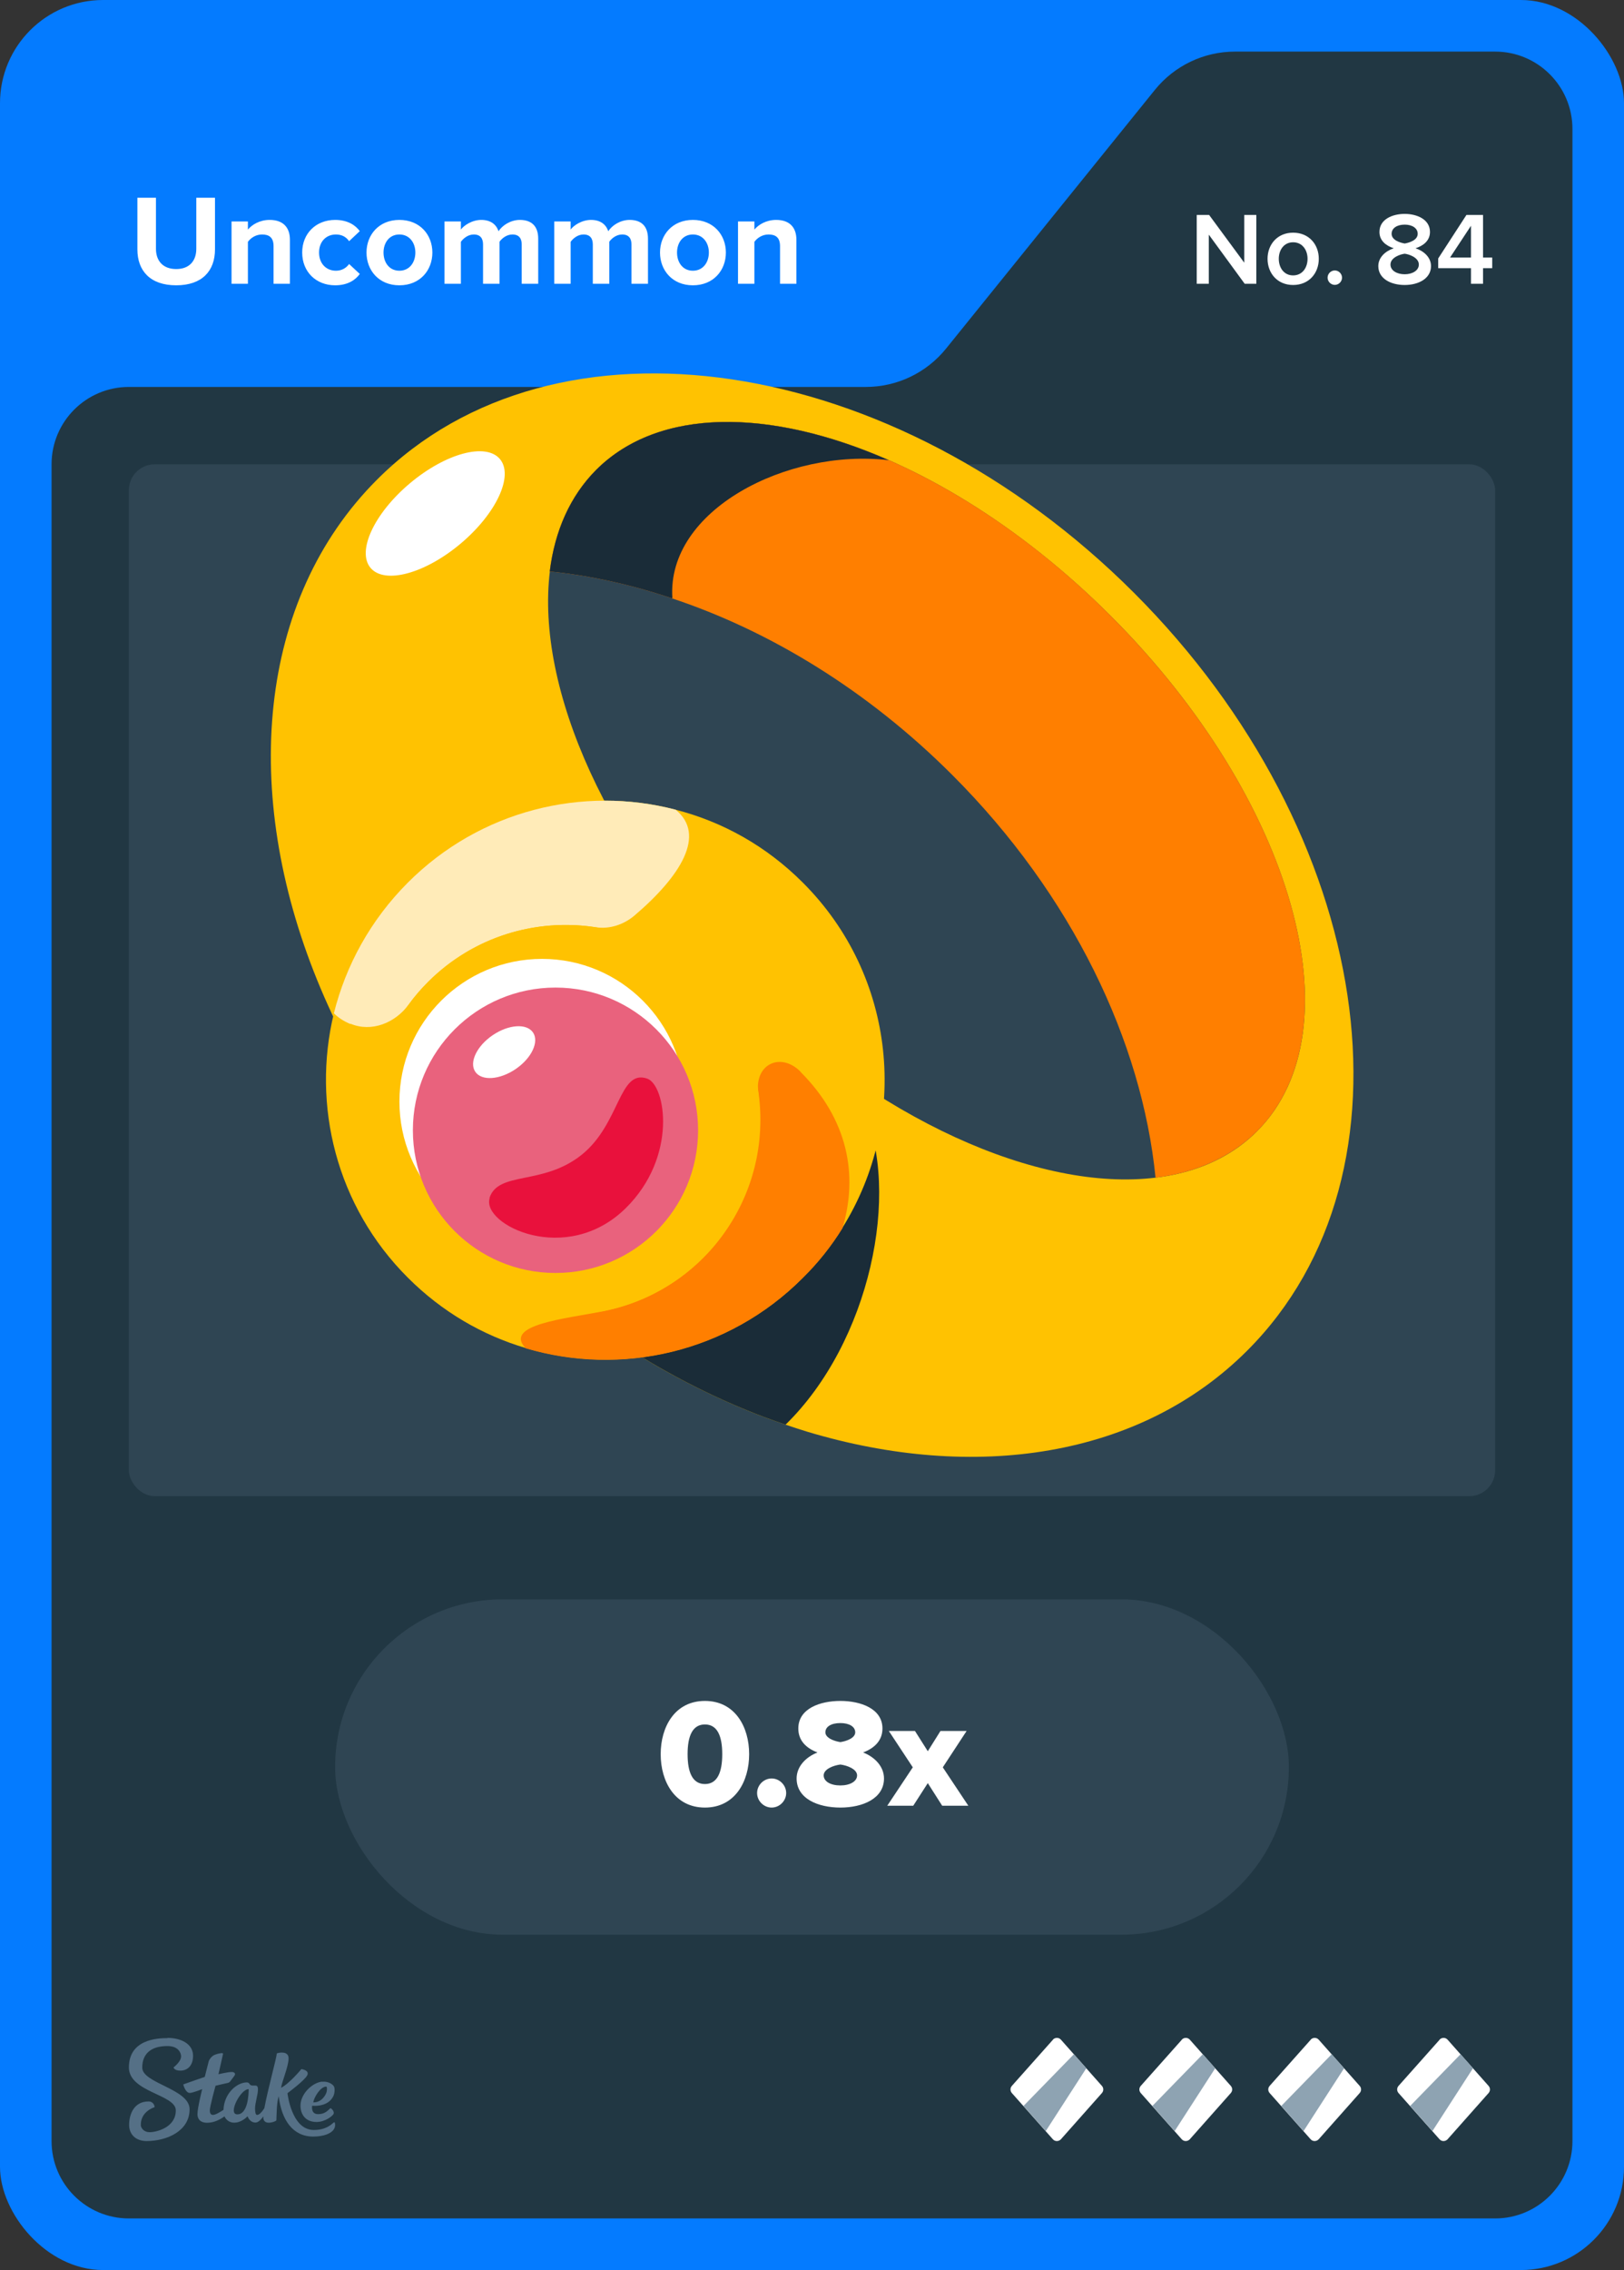 <svg width="63" height="88" viewBox="0 0 63 88" fill="none" xmlns="http://www.w3.org/2000/svg">
<rect x="0" y="0" width="63" height="88" fill="#333333" stroke="none"/>
<rect width="63" height="88" rx="4" fill="#047BFF"/>
<path d="M36.701 13.513L44.799 3.487C45.559 2.546 46.702 2 47.911 2H58C59.657 2 61 3.343 61 5V83C61 84.657 59.657 86 58 86H5C3.343 86 2 84.657 2 83V18C2 16.343 3.343 15 5 15H33.589C34.798 15 35.941 14.454 36.701 13.513Z" fill="#213743"/>
<rect x="5" y="18" width="53" height="40" rx="1" fill="#2F4553"/>
<path d="M43.995 22.985C34.672 13.662 21.52 11.699 14.625 18.595C9.973 23.246 9.354 30.741 12.304 37.994C13.725 41.495 15.979 44.928 19.015 47.965C20.447 49.396 21.974 50.663 23.551 51.727C24.315 52.259 25.088 52.742 25.872 53.178C26.897 53.748 27.941 54.251 28.986 54.676C29.479 54.88 29.982 55.063 30.475 55.228C30.756 55.325 31.026 55.411 31.307 55.499C37.806 57.452 44.227 56.514 48.386 52.355C55.281 45.46 53.318 32.308 43.995 22.985ZM34.401 42.665C32.487 41.486 30.572 39.986 28.783 38.197C26.994 36.408 25.495 34.493 24.315 32.579C20.843 26.912 20.176 21.177 23.125 18.217C27.081 14.272 36.017 16.805 43.096 23.884C50.175 30.964 52.709 39.909 48.763 43.855C45.803 46.814 40.069 46.137 34.401 42.665Z" fill="#FFC201"/>
<path d="M48.763 43.855C47.738 44.87 46.393 45.46 44.827 45.654C44.304 40.383 41.597 34.696 36.945 30.045C33.657 26.757 29.846 24.445 26.046 23.188C24.46 22.656 22.874 22.308 21.326 22.153C21.52 20.587 22.11 19.242 23.125 18.217C25.553 15.79 29.866 15.819 34.479 17.84H34.489C37.37 19.107 40.378 21.157 43.096 23.884C50.175 30.963 52.708 39.899 48.763 43.855Z" fill="#FF7F00"/>
<path d="M26.084 23.188H26.046C24.46 22.656 22.874 22.308 21.326 22.153C21.52 20.587 22.11 19.242 23.125 18.217C25.553 15.79 29.866 15.819 34.479 17.84C30.543 17.376 25.852 19.774 26.084 23.188Z" fill="#1A2C38"/>
<path d="M17.868 21.075C19.254 19.91 19.937 18.442 19.394 17.796C18.851 17.15 17.287 17.571 15.901 18.736C14.515 19.901 13.832 21.369 14.375 22.015C14.918 22.661 16.482 22.24 17.868 21.075Z" fill="white"/>
<path d="M30.475 55.228C29.982 55.063 29.479 54.88 28.986 54.676C27.941 54.251 26.897 53.748 25.872 53.177C25.088 52.742 24.315 52.259 23.551 51.727L33.473 42.955C34.972 46.214 33.744 52.036 30.475 55.228Z" fill="#1A2C38"/>
<path d="M32.68 47.597C32.255 48.294 31.742 48.942 31.142 49.532C28.241 52.443 24.083 53.352 20.398 52.259C18.725 51.766 17.149 50.857 15.824 49.532C13.039 46.756 12.091 42.839 12.952 39.281C13.416 37.424 14.373 35.664 15.824 34.213C18.638 31.399 22.613 30.451 26.21 31.389C28.019 31.853 29.721 32.791 31.142 34.213C34.779 37.84 35.291 43.41 32.68 47.597Z" fill="#FFC201"/>
<path d="M31.055 41.544C30.291 40.779 29.286 41.244 29.412 42.327C29.682 44.609 29.034 46.998 27.284 48.758C26.172 49.87 24.808 50.557 23.377 50.837C21.946 51.118 19.557 51.35 20.369 52.239C20.369 52.249 20.389 52.259 20.398 52.269C24.083 53.361 28.241 52.452 31.143 49.541C31.742 48.951 32.255 48.303 32.68 47.617C33.309 45.528 32.874 43.371 31.055 41.553V41.544Z" fill="#FF7F00"/>
<path d="M13.6 39.687C14.412 40.025 15.331 39.658 15.853 38.942C16.075 38.633 16.327 38.342 16.607 38.062C18.377 36.292 20.804 35.596 23.096 35.944C23.638 36.031 24.189 35.847 24.605 35.499C26.423 33.952 27.4 32.356 26.21 31.389C22.613 30.451 18.638 31.399 15.824 34.213C14.373 35.664 13.416 37.424 12.952 39.281C13.126 39.455 13.338 39.59 13.59 39.696L13.6 39.687Z" fill="#FFEBB8"/>
<path d="M21.945 50.963C26.117 50.963 29.498 47.581 29.498 43.41C29.498 39.239 26.117 35.857 21.945 35.857C17.774 35.857 14.393 39.239 14.393 43.41C14.393 47.581 17.774 50.963 21.945 50.963Z" fill="#FFC201"/>
<path d="M21.617 50.595C25.361 50.595 28.396 47.56 28.396 43.816C28.396 40.072 25.361 37.037 21.617 37.037C17.873 37.037 14.837 40.072 14.837 43.816C14.837 47.56 17.873 50.595 21.617 50.595Z" fill="#FFC201"/>
<path d="M21.027 48.236C24.082 48.236 26.559 45.759 26.559 42.704C26.559 39.649 24.082 37.172 21.027 37.172C17.972 37.172 15.495 39.649 15.495 42.704C15.495 45.759 17.972 48.236 21.027 48.236Z" fill="white"/>
<path d="M21.549 49.348C24.604 49.348 27.081 46.871 27.081 43.816C27.081 40.761 24.604 38.284 21.549 38.284C18.494 38.284 16.017 40.761 16.017 43.816C16.017 46.871 18.494 49.348 21.549 49.348Z" fill="#E9627D"/>
<path d="M20.004 41.443C20.622 41.022 20.923 40.387 20.677 40.025C20.43 39.663 19.729 39.711 19.111 40.132C18.493 40.552 18.192 41.187 18.438 41.549C18.685 41.911 19.385 41.863 20.004 41.443Z" fill="white"/>
<path d="M18.986 46.447C19.325 45.383 21.046 45.973 22.555 44.774C24.064 43.574 24.006 41.428 25.108 41.814C25.824 42.066 26.297 44.841 24.276 46.834C21.965 49.106 18.667 47.472 18.996 46.447H18.986Z" fill="#E9113C"/>
<path fill-rule="evenodd" clip-rule="evenodd" d="M6.498 79C6.99 79 7.486 79.213 7.49 79.691C7.49 80.104 7.247 80.27 6.998 80.27C6.75 80.27 6.733 80.144 6.733 80.144C6.733 80.144 7.025 79.926 7.025 79.717C7.025 79.609 6.942 79.313 6.489 79.317C5.858 79.317 5.518 79.617 5.518 80.152C5.518 80.765 7.351 80.974 7.355 81.765C7.355 82.613 6.476 82.996 5.692 83C5.283 83 5.013 82.761 5.009 82.378C5.009 81.926 5.222 81.465 5.758 81.465C5.884 81.457 5.988 81.552 5.997 81.678C5.997 81.678 5.997 81.683 5.997 81.687C5.997 81.687 5.457 81.839 5.462 82.378C5.462 82.478 5.566 82.661 5.819 82.656C6.071 82.652 6.824 82.474 6.82 81.809C6.82 81.191 5.004 81.109 5 80.148C5 79.065 6.088 79.009 6.498 79.009V79ZM10.747 79.6C10.812 79.57 11.213 79.491 11.195 79.813C11.182 80.135 10.939 80.691 10.904 80.935C11.23 80.77 11.692 80.209 11.692 80.209C11.692 80.209 12.018 80.252 11.918 80.452C11.818 80.652 11.152 81.144 11.152 81.144C11.152 81.144 11.304 82.57 12.171 82.57C12.645 82.57 12.85 82.361 12.937 82.287C12.959 82.27 12.976 82.265 12.985 82.278C13.02 82.387 12.994 82.504 12.915 82.591C12.819 82.696 12.597 82.822 12.153 82.826C11.365 82.826 10.925 82.196 10.812 81.261C10.725 81.535 10.734 81.983 10.721 82.2C10.695 82.243 10.251 82.417 10.216 82.117C10.216 82.091 10.216 82.07 10.216 82.043C10.133 82.161 10.02 82.283 9.911 82.283C9.72 82.283 9.637 82.122 9.602 82.039C9.576 82.07 9.363 82.287 9.088 82.287C8.923 82.291 8.775 82.196 8.709 82.043C8.57 82.144 8.322 82.291 8.039 82.291C7.734 82.291 7.66 82.109 7.66 81.957C7.66 81.713 7.843 80.987 7.843 80.987C7.843 80.987 7.486 81.13 7.364 81.135C7.194 81.135 7.112 80.822 7.112 80.813C7.112 80.809 7.112 80.8 7.12 80.8C7.22 80.761 7.943 80.513 7.943 80.513C7.943 80.513 8.078 79.983 8.096 79.913C8.113 79.844 8.213 79.7 8.331 79.656C8.418 79.622 8.509 79.6 8.601 79.591C8.631 79.591 8.653 79.6 8.653 79.617C8.653 79.635 8.474 80.409 8.474 80.409C8.474 80.409 8.849 80.322 8.988 80.322C9.097 80.322 9.154 80.387 9.093 80.47C9.032 80.552 8.962 80.648 8.927 80.691C8.888 80.735 8.862 80.743 8.77 80.761C8.644 80.787 8.361 80.856 8.361 80.856C8.361 80.856 8.135 81.678 8.139 81.817C8.139 81.896 8.165 81.987 8.261 81.987C8.357 81.987 8.54 81.874 8.67 81.791C8.692 81.152 9.188 80.726 9.576 80.726C9.702 80.726 9.654 80.848 9.798 80.848H9.889C9.946 80.848 10.007 80.852 10.007 80.996C10.007 81.196 9.894 81.526 9.894 81.735C9.894 81.883 9.915 81.987 9.972 81.987C10.068 81.987 10.177 81.848 10.255 81.726C10.381 81.03 10.734 79.761 10.734 79.617L10.747 79.6ZM12.502 80.7C12.767 80.678 12.933 80.822 12.963 80.9C12.994 80.978 12.989 81.161 12.915 81.291C12.684 81.704 12.11 81.63 12.11 81.63C12.11 81.63 12.044 81.957 12.341 81.957C12.593 81.957 12.706 81.83 12.815 81.726C12.859 81.726 12.994 81.865 12.933 81.961C12.885 82.035 12.619 82.257 12.28 82.261C11.74 82.261 11.605 81.8 11.674 81.47C11.766 81.061 12.175 80.722 12.502 80.696V80.7ZM9.646 80.987C9.323 80.987 8.827 81.97 9.206 81.965C9.619 81.965 9.646 81.183 9.646 81.004V80.987ZM12.641 80.891C12.423 80.9 12.175 81.317 12.153 81.5C12.48 81.513 12.654 81.196 12.676 81.07C12.689 80.974 12.693 80.887 12.641 80.887V80.891Z" fill="#557086"/>
<path d="M40.851 79.067L39.252 80.863C39.183 80.943 39.183 81.057 39.252 81.137L40.846 82.933C40.925 83.022 41.069 83.022 41.154 82.933L42.748 81.137C42.817 81.057 42.817 80.943 42.748 80.863L41.154 79.067C41.074 78.978 40.93 78.978 40.846 79.067H40.851Z" fill="white"/>
<path d="M41.66 79.634L42.142 80.177L40.568 82.614L39.704 81.639L41.66 79.634Z" fill="#8EA3B2"/>
<path d="M45.851 79.067L44.252 80.863C44.183 80.943 44.183 81.057 44.252 81.137L45.846 82.933C45.925 83.022 46.069 83.022 46.154 82.933L47.748 81.137C47.817 81.057 47.817 80.943 47.748 80.863L46.154 79.067C46.074 78.978 45.93 78.978 45.846 79.067H45.851Z" fill="white"/>
<path d="M46.66 79.634L47.142 80.177L45.568 82.614L44.704 81.639L46.66 79.634Z" fill="#8EA3B2"/>
<path d="M50.851 79.067L49.252 80.863C49.183 80.943 49.183 81.057 49.252 81.137L50.846 82.933C50.925 83.022 51.069 83.022 51.154 82.933L52.748 81.137C52.817 81.057 52.817 80.943 52.748 80.863L51.154 79.067C51.074 78.978 50.93 78.978 50.846 79.067H50.851Z" fill="white"/>
<path d="M51.66 79.634L52.142 80.177L50.568 82.614L49.704 81.639L51.66 79.634Z" fill="#8EA3B2"/>
<path d="M55.851 79.067L54.252 80.863C54.183 80.943 54.183 81.057 54.252 81.137L55.846 82.933C55.925 83.022 56.069 83.022 56.154 82.933L57.748 81.137C57.817 81.057 57.817 80.943 57.748 80.863L56.154 79.067C56.074 78.978 55.93 78.978 55.846 79.067H55.851Z" fill="white"/>
<path d="M56.66 79.634L57.142 80.177L55.568 82.614L54.704 81.639L56.66 79.634Z" fill="#8EA3B2"/>
<rect x="13" y="62" width="37" height="13" rx="6.5" fill="#2F4553"/>
<path d="M27.346 70.072C26.176 70.072 25.63 69.058 25.63 68.002C25.63 66.946 26.176 65.938 27.346 65.938C28.516 65.938 29.062 66.946 29.062 68.002C29.062 69.058 28.516 70.072 27.346 70.072ZM27.346 69.16C27.826 69.16 28.018 68.71 28.018 68.002C28.018 67.294 27.826 66.85 27.346 66.85C26.866 66.85 26.674 67.294 26.674 68.002C26.674 68.71 26.866 69.16 27.346 69.16ZM29.934 70.072C29.628 70.072 29.37 69.814 29.37 69.508C29.37 69.202 29.628 68.944 29.934 68.944C30.24 68.944 30.498 69.202 30.498 69.508C30.498 69.814 30.24 70.072 29.934 70.072ZM32.601 70.072C31.737 70.072 30.903 69.73 30.903 68.944C30.903 68.488 31.251 68.116 31.713 67.936C31.287 67.774 30.969 67.486 30.969 67.006C30.969 66.232 31.815 65.938 32.601 65.938C33.381 65.938 34.233 66.232 34.233 67.006C34.233 67.486 33.909 67.774 33.483 67.936C33.945 68.116 34.293 68.488 34.293 68.944C34.293 69.724 33.465 70.072 32.601 70.072ZM32.601 67.534C32.847 67.498 33.177 67.372 33.177 67.156C33.177 66.934 32.943 66.796 32.601 66.796C32.247 66.796 32.019 66.934 32.019 67.156C32.019 67.372 32.355 67.498 32.601 67.534ZM32.601 69.214C32.973 69.214 33.249 69.058 33.249 68.824C33.249 68.578 32.853 68.434 32.601 68.404C32.343 68.434 31.953 68.578 31.953 68.824C31.953 69.058 32.217 69.214 32.601 69.214ZM37.564 70H36.55L35.992 69.124L35.428 70H34.42L35.41 68.512L34.48 67.102H35.494L35.992 67.888L36.484 67.102H37.498L36.574 68.512L37.564 70Z" fill="white"/>
<path d="M6.835 11.06C5.82 11.06 5.33 10.49 5.33 9.67V7.665H6.05V9.645C6.05 10.11 6.32 10.43 6.835 10.43C7.35 10.43 7.615 10.11 7.615 9.645V7.665H8.34V9.665C8.34 10.495 7.85 11.06 6.835 11.06ZM11.247 11H10.612V9.54C10.612 9.205 10.437 9.09 10.167 9.09C9.917 9.09 9.722 9.23 9.617 9.375V11H8.982V8.585H9.617V8.9C9.772 8.715 10.067 8.525 10.462 8.525C10.992 8.525 11.247 8.825 11.247 9.295V11ZM13.002 11.06C12.258 11.06 11.723 10.535 11.723 9.79C11.723 9.05 12.258 8.525 13.002 8.525C13.498 8.525 13.797 8.74 13.957 8.96L13.543 9.35C13.428 9.18 13.252 9.09 13.033 9.09C12.648 9.09 12.377 9.37 12.377 9.79C12.377 10.21 12.648 10.495 13.033 10.495C13.252 10.495 13.428 10.395 13.543 10.235L13.957 10.62C13.797 10.845 13.498 11.06 13.002 11.06ZM15.493 11.06C14.698 11.06 14.218 10.48 14.218 9.79C14.218 9.105 14.698 8.525 15.493 8.525C16.293 8.525 16.773 9.105 16.773 9.79C16.773 10.48 16.293 11.06 15.493 11.06ZM15.493 10.495C15.888 10.495 16.113 10.17 16.113 9.79C16.113 9.415 15.888 9.09 15.493 9.09C15.098 9.09 14.878 9.415 14.878 9.79C14.878 10.17 15.098 10.495 15.493 10.495ZM20.879 11H20.239V9.475C20.239 9.25 20.139 9.09 19.879 9.09C19.654 9.09 19.469 9.24 19.379 9.37V11H18.739V9.475C18.739 9.25 18.639 9.09 18.379 9.09C18.159 9.09 17.974 9.24 17.879 9.375V11H17.244V8.585H17.879V8.9C17.979 8.755 18.299 8.525 18.669 8.525C19.024 8.525 19.249 8.69 19.339 8.965C19.479 8.745 19.799 8.525 20.169 8.525C20.614 8.525 20.879 8.76 20.879 9.255V11ZM25.137 11H24.497V9.475C24.497 9.25 24.396 9.09 24.137 9.09C23.912 9.09 23.727 9.24 23.637 9.37V11H22.997V9.475C22.997 9.25 22.896 9.09 22.637 9.09C22.416 9.09 22.232 9.24 22.137 9.375V11H21.502V8.585H22.137V8.9C22.236 8.755 22.556 8.525 22.927 8.525C23.282 8.525 23.506 8.69 23.596 8.965C23.736 8.745 24.056 8.525 24.427 8.525C24.872 8.525 25.137 8.76 25.137 9.255V11ZM26.879 11.06C26.084 11.06 25.604 10.48 25.604 9.79C25.604 9.105 26.084 8.525 26.879 8.525C27.679 8.525 28.159 9.105 28.159 9.79C28.159 10.48 27.679 11.06 26.879 11.06ZM26.879 10.495C27.274 10.495 27.499 10.17 27.499 9.79C27.499 9.415 27.274 9.09 26.879 9.09C26.484 9.09 26.264 9.415 26.264 9.79C26.264 10.17 26.484 10.495 26.879 10.495ZM30.895 11H30.26V9.54C30.26 9.205 30.085 9.09 29.815 9.09C29.565 9.09 29.37 9.23 29.265 9.375V11H28.63V8.585H29.265V8.9C29.42 8.715 29.715 8.525 30.11 8.525C30.64 8.525 30.895 8.825 30.895 9.295V11Z" fill="white"/>
<path d="M48.737 11H48.285L46.893 9.096V11H46.425V8.332H46.905L48.269 10.184V8.332H48.737V11ZM50.163 11.048C49.551 11.048 49.172 10.588 49.172 10.032C49.172 9.48 49.551 9.02 50.163 9.02C50.783 9.02 51.16 9.48 51.16 10.032C51.16 10.588 50.783 11.048 50.163 11.048ZM50.163 10.676C50.523 10.676 50.724 10.376 50.724 10.032C50.724 9.692 50.523 9.392 50.163 9.392C49.807 9.392 49.608 9.692 49.608 10.032C49.608 10.376 49.807 10.676 50.163 10.676ZM51.781 11.044C51.629 11.044 51.501 10.916 51.501 10.764C51.501 10.612 51.629 10.484 51.781 10.484C51.933 10.484 52.061 10.612 52.061 10.764C52.061 10.916 51.933 11.044 51.781 11.044ZM54.493 11.048C53.945 11.048 53.469 10.796 53.469 10.316C53.469 9.976 53.745 9.732 54.069 9.624C53.769 9.528 53.513 9.332 53.513 8.992C53.513 8.5 54.017 8.292 54.493 8.292C54.961 8.292 55.473 8.5 55.473 8.992C55.473 9.332 55.213 9.528 54.913 9.624C55.237 9.732 55.513 9.976 55.513 10.316C55.513 10.792 55.037 11.048 54.493 11.048ZM54.493 9.44C54.657 9.412 54.997 9.316 54.997 9.064C54.997 8.84 54.777 8.708 54.493 8.708C54.201 8.708 53.985 8.84 53.985 9.064C53.985 9.316 54.329 9.412 54.493 9.44ZM54.493 10.632C54.789 10.632 55.041 10.488 55.041 10.256C55.041 9.98 54.657 9.856 54.493 9.836C54.325 9.856 53.941 9.98 53.941 10.256C53.941 10.488 54.189 10.632 54.493 10.632ZM57.532 11H57.064V10.396H55.792V10.02L56.888 8.332H57.532V9.984H57.888V10.396H57.532V11ZM57.064 9.984V8.752L56.252 9.984H57.064Z" fill="white"/>
</svg>
